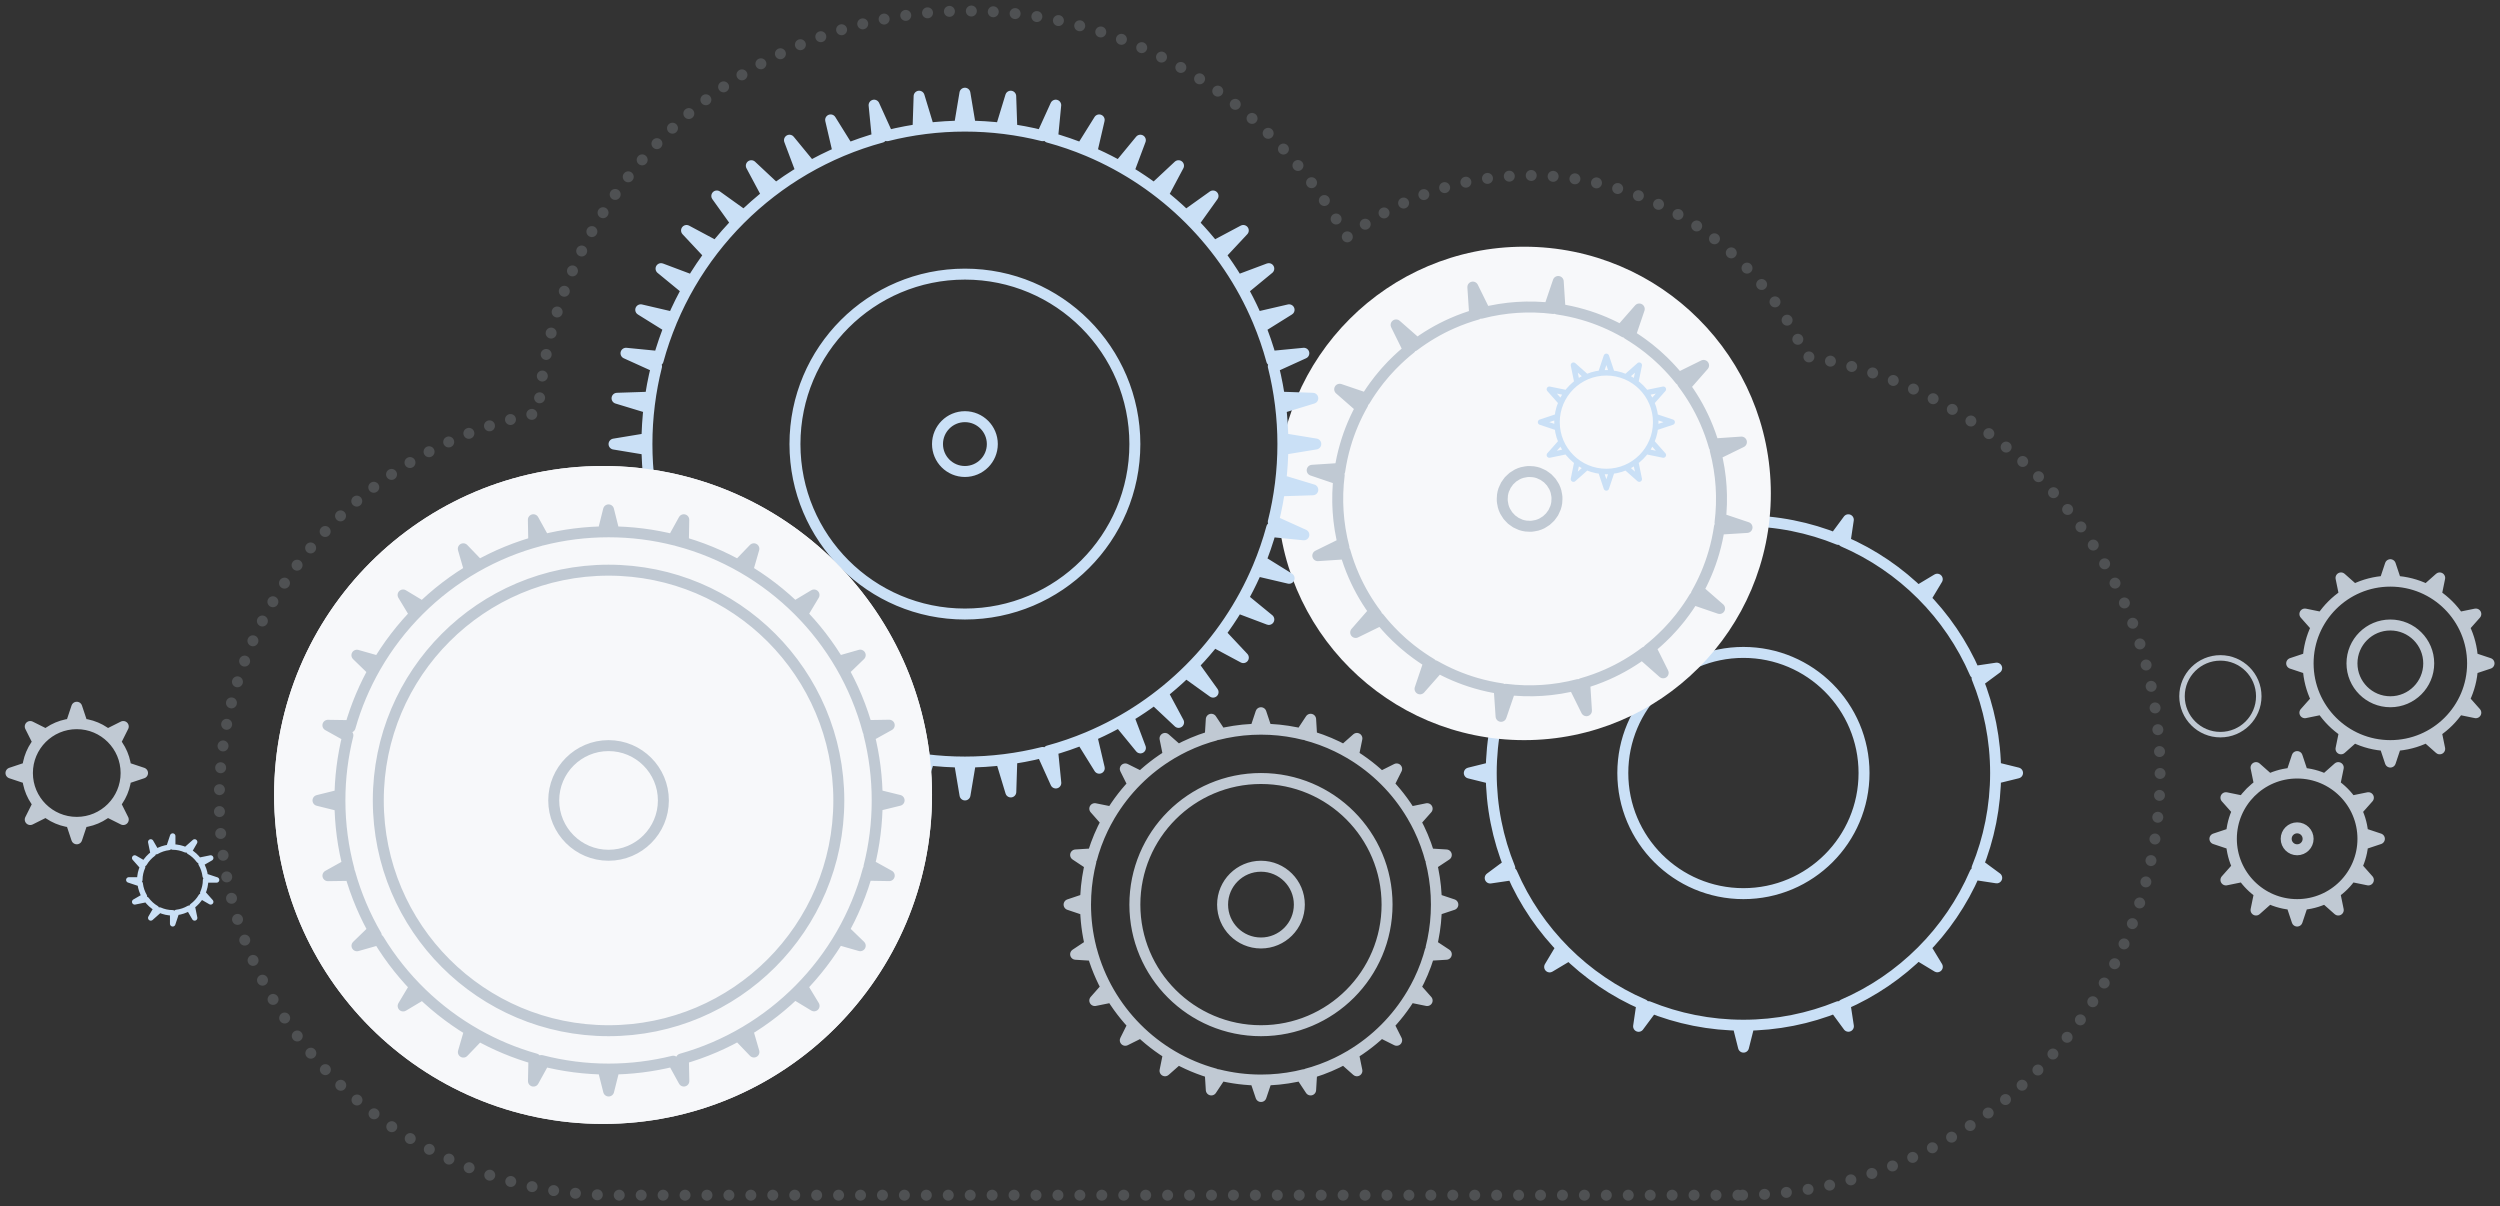 <svg xmlns="http://www.w3.org/2000/svg" xmlns:xlink="http://www.w3.org/1999/xlink" preserveAspectRatio="xMidYMid" width="456" height="220" viewBox="0 0 456 220">
    <rect x="0" y="0" width="456" height="220" fill="#333333" stroke="none"/>
    <defs>
        <style>
            .cls-1, .cls-2, .cls-4 {
                stroke: #c0c9d3;
            }

            .cls-1, .cls-2, .cls-3, .cls-4, .cls-6 {
                stroke-linecap: round;
                stroke-linejoin: round;
                fill: none;
            }

            .cls-1, .cls-2, .cls-6 {
                stroke-width: 2px;
            }

            .cls-1 {
                stroke-dasharray: 8,4;
                opacity: 0.2;
            }

            .cls-1, .cls-2, .cls-3, .cls-6 {
                fill-rule: evenodd;
            }

            .cls-3, .cls-6 {
                stroke: #cae0f6;
            }

            .cls-3, .cls-4 {
                stroke-width: 1px;
            }

            .cls-5 {
                fill: #f7f8fa;
            }
            .cloud{
                stroke-dasharray: 0.001, 4;
            }
            .gear-m{
                animation-timing-function: linear;
                animation-iteration-count: infinite;
                animation-direction: normal;
                animation-play-state: paused;
                animation-fill-mode: forwards;
            }
            @keyframes rotateAnim {
                0%{
                    transform: rotate(0deg);
                }
                50%{
                    transform: rotate(180deg);
                }
                100%{
                    transform: rotate(360deg);
                }
            }
            @keyframes rotateReverseAnim {
                0%{
                    transform: rotate(0deg);
                }
                50%{
                    transform: rotate(-180deg);
                }
                100%{
                    transform: rotate(-360deg);
                }
            }
            .gear-1{
                animation-name:rotateAnim;
                animation-duration: 10s;
                transform-origin:111px 146px;
            }
            .gear-2{
                animation-name:rotateReverseAnim;
                animation-duration: 12.075s;
                transform-origin:176px 81px;
            }
            .gear-3{
                animation-name:rotateAnim;
                animation-duration: 6.604s;
                transform-origin:230px 165px;

            }
            .gear-4{
                animation-name:rotateAnim;
                animation-duration: 7.483s;
                transform-origin:279px 91px;
            }
            .gear-5{
                animation-name:rotateReverseAnim;
                animation-duration: 9.434s;
                transform-origin:318px 141px;
            }
            .gear-inner-1{
                animation-name:rotateReverseAnim;
                animation-duration:7.483s;
                transform-origin:293px 77px;
            }


        </style>
    </defs>
    <g>
        <path  class="cls-1 cloud" d="M317.000,218.000 L112.000,218.000 C72.235,218.000 40.000,185.765 40.000,146.000 C40.000,110.961 65.033,81.782 98.187,75.338 C100.848,34.393 134.882,2.000 176.500,2.000 C206.389,2.000 232.372,18.707 245.631,43.289 C254.887,36.212 266.449,32.000 279.000,32.000 C301.555,32.000 320.929,45.583 329.415,65.010 C366.036,70.949 394.000,102.702 394.000,141.000 C394.000,183.526 359.526,218.000 317.000,218.000 Z"/>
        <path class="cls-2 gear-m gear-3" d="M261.034,157.181 C261.050,157.254 261.067,157.328 261.085,157.401 C261.178,157.783 261.271,158.164 261.350,158.551 C261.386,158.726 261.411,158.904 261.444,159.079 C261.509,159.427 261.578,159.775 261.631,160.127 C261.666,160.355 261.689,160.588 261.719,160.818 C261.759,161.121 261.804,161.423 261.835,161.728 C261.866,162.033 261.882,162.342 261.905,162.649 C261.922,162.884 261.946,163.117 261.958,163.353 C261.986,163.899 262.000,164.448 262.000,165.000 C262.000,165.552 261.986,166.101 261.958,166.647 C261.946,166.881 261.922,167.112 261.905,167.345 C261.883,167.654 261.866,167.965 261.835,168.272 C261.804,168.576 261.759,168.876 261.720,169.178 C261.689,169.409 261.666,169.643 261.631,169.873 C261.578,170.225 261.510,170.571 261.445,170.919 C261.412,171.095 261.386,171.274 261.350,171.449 C261.271,171.835 261.178,172.217 261.085,172.598 C261.067,172.671 261.050,172.745 261.034,172.819 L261.168,172.316 L263.807,174.059 L260.651,174.248 L260.875,173.410 C260.799,173.685 260.724,173.961 260.642,174.233 C260.613,174.327 260.590,174.422 260.562,174.515 C260.425,174.954 260.275,175.388 260.121,175.819 C260.099,175.879 260.081,175.941 260.059,176.002 C259.892,176.458 259.712,176.908 259.525,177.354 C259.512,177.387 259.500,177.422 259.486,177.455 C259.288,177.921 259.080,178.382 258.861,178.837 C258.855,178.848 258.851,178.860 258.845,178.872 C258.468,179.654 258.056,180.417 257.619,181.162 L258.213,180.134 L260.311,182.500 L257.213,181.866 L257.529,181.318 C256.160,183.622 254.513,185.742 252.629,187.626 L253.334,186.920 L254.749,189.749 L251.920,188.334 L252.626,187.629 C252.626,187.629 252.626,187.629 252.625,187.629 C250.742,189.513 248.623,191.160 246.319,192.529 L246.866,192.213 L247.500,195.311 L245.134,193.213 L246.160,192.620 C245.416,193.057 244.654,193.468 243.872,193.845 C243.860,193.851 243.847,193.856 243.834,193.862 C243.380,194.080 242.921,194.289 242.455,194.486 C242.421,194.500 242.386,194.512 242.353,194.526 C241.907,194.713 241.457,194.892 241.002,195.059 C240.941,195.081 240.879,195.099 240.819,195.120 C240.388,195.275 239.954,195.425 239.515,195.562 C239.422,195.591 239.326,195.614 239.233,195.642 C238.959,195.724 238.683,195.799 238.407,195.876 L239.248,195.651 L239.059,198.807 L237.316,196.168 L237.820,196.034 C237.745,196.050 237.670,196.067 237.596,196.085 C237.215,196.178 236.835,196.271 236.449,196.350 C236.272,196.386 236.092,196.412 235.914,196.446 C235.568,196.510 235.223,196.578 234.873,196.631 C234.642,196.667 234.407,196.690 234.175,196.720 C233.874,196.759 233.575,196.804 233.272,196.835 C232.963,196.866 232.651,196.883 232.340,196.906 C232.109,196.922 231.879,196.947 231.647,196.958 C231.101,196.986 230.552,197.000 230.000,197.000 C227.301,197.000 224.682,196.662 222.179,196.033 L222.691,196.171 L220.941,198.807 L220.744,195.649 L221.594,195.876 C210.610,192.893 201.979,184.208 199.067,173.196 L199.351,174.256 L196.193,174.059 L198.829,172.309 L198.988,172.899 C198.346,170.372 198.000,167.727 198.000,165.000 C198.000,164.448 198.014,163.899 198.042,163.353 C198.054,163.105 198.080,162.861 198.098,162.615 C198.120,162.319 198.135,162.022 198.165,161.728 C198.197,161.420 198.242,161.115 198.282,160.809 C198.312,160.582 198.334,160.353 198.369,160.127 C198.423,159.772 198.492,159.421 198.557,159.070 C198.590,158.898 198.615,158.723 198.650,158.551 C198.729,158.168 198.821,157.790 198.913,157.412 C198.932,157.335 198.949,157.257 198.967,157.180 L198.829,157.691 L196.193,155.941 L199.351,155.744 L199.124,156.593 C199.201,156.316 199.277,156.038 199.359,155.764 C199.387,155.671 199.410,155.577 199.439,155.484 C199.575,155.047 199.724,154.616 199.877,154.187 C199.900,154.125 199.919,154.060 199.942,153.997 C200.110,153.538 200.290,153.085 200.479,152.636 C200.491,152.606 200.502,152.574 200.515,152.544 C200.711,152.079 200.920,151.621 201.137,151.167 C201.144,151.154 201.149,151.140 201.156,151.127 C201.532,150.345 201.944,149.583 202.381,148.838 L201.783,149.873 L199.689,147.500 L202.791,148.127 L202.472,148.680 C203.841,146.376 205.488,144.257 207.372,142.373 L206.660,143.085 L205.251,140.251 L208.085,141.660 L207.373,142.372 C207.373,142.372 207.373,142.372 207.374,142.372 C209.257,140.488 211.376,138.841 213.680,137.472 L213.127,137.791 L212.500,134.689 L214.873,136.783 L213.839,137.380 C214.584,136.943 215.345,136.532 216.127,136.155 C216.141,136.149 216.155,136.143 216.169,136.136 C216.622,135.919 217.080,135.711 217.544,135.515 C217.576,135.501 217.608,135.490 217.639,135.477 C218.087,135.289 218.539,135.109 218.997,134.942 C219.054,134.921 219.112,134.904 219.168,134.884 C219.603,134.727 220.041,134.577 220.484,134.439 C220.570,134.412 220.659,134.391 220.745,134.364 C221.025,134.280 221.307,134.203 221.589,134.125 L220.744,134.351 L220.941,131.193 L222.691,133.830 L222.181,133.966 C222.255,133.950 222.329,133.933 222.402,133.915 C222.783,133.822 223.164,133.729 223.551,133.650 C223.727,133.614 223.906,133.588 224.083,133.555 C224.430,133.490 224.776,133.422 225.127,133.369 C225.367,133.332 225.612,133.308 225.854,133.276 C226.145,133.239 226.435,133.195 226.728,133.165 C227.022,133.135 227.319,133.120 227.615,133.098 C227.861,133.080 228.105,133.054 228.353,133.042 C228.899,133.014 229.448,133.000 230.000,133.000 C230.552,133.000 231.101,133.014 231.647,133.042 C231.882,133.054 232.113,133.078 232.347,133.095 C232.656,133.117 232.966,133.134 233.272,133.165 C233.575,133.196 233.874,133.241 234.174,133.280 C234.407,133.310 234.642,133.333 234.873,133.369 C235.223,133.422 235.568,133.490 235.915,133.555 C236.092,133.588 236.272,133.614 236.449,133.650 C236.836,133.729 237.218,133.823 237.600,133.916 C237.673,133.934 237.746,133.950 237.820,133.966 L237.316,133.832 L239.059,131.193 L239.248,134.349 L238.407,134.124 C238.684,134.201 238.962,134.277 239.236,134.359 C239.329,134.387 239.423,134.410 239.515,134.438 C239.955,134.575 240.390,134.725 240.822,134.880 C240.881,134.902 240.942,134.920 241.002,134.941 C241.459,135.109 241.909,135.288 242.356,135.475 C242.388,135.489 242.422,135.501 242.455,135.514 C242.921,135.712 243.382,135.920 243.837,136.139 C243.848,136.145 243.861,136.149 243.872,136.155 C244.654,136.532 245.416,136.943 246.161,137.380 L245.134,136.787 L247.500,134.689 L246.866,137.787 L246.319,137.471 C248.623,138.840 250.742,140.487 252.626,142.371 C252.626,142.371 252.626,142.371 252.626,142.371 L251.920,141.665 L254.749,140.251 L253.334,143.080 L252.629,142.374 C254.513,144.258 256.160,146.377 257.529,148.682 L257.213,148.134 L260.311,147.500 L258.213,149.866 L257.619,148.838 C258.056,149.583 258.468,150.345 258.845,151.128 C258.851,151.140 258.856,151.152 258.861,151.164 C259.080,151.619 259.288,152.079 259.486,152.545 C259.500,152.578 259.511,152.612 259.525,152.646 C259.712,153.092 259.892,153.542 260.059,153.998 C260.080,154.058 260.098,154.120 260.120,154.180 C260.275,154.611 260.425,155.045 260.562,155.485 C260.590,155.577 260.613,155.671 260.641,155.763 C260.723,156.037 260.799,156.314 260.876,156.591 L260.651,155.752 L263.807,155.941 L261.168,157.684 L261.034,157.181 ZM230.000,142.000 C217.297,142.000 207.000,152.298 207.000,165.000 C207.000,177.703 217.297,188.000 230.000,188.000 C242.703,188.000 253.000,177.703 253.000,165.000 C253.000,152.298 242.703,142.000 230.000,142.000 ZM230.000,172.000 C226.134,172.000 223.000,168.866 223.000,165.000 C223.000,161.134 226.134,158.000 230.000,158.000 C233.866,158.000 237.000,161.134 237.000,165.000 C237.000,168.866 233.866,172.000 230.000,172.000 ZM265.000,165.000 L262.000,166.000 L262.000,165.000 L262.000,164.000 L265.000,165.000 ZM231.024,197.000 L230.016,200.000 L230.008,199.977 L230.000,200.000 L228.992,197.000 L229.008,197.000 L230.000,197.000 L231.008,197.000 L231.024,197.000 ZM195.000,165.000 L198.000,163.992 L198.000,165.000 L198.000,166.008 L195.000,165.000 ZM230.000,130.000 L231.000,133.000 L230.000,133.000 L229.000,133.000 L230.000,130.000 ZM202.791,181.873 L199.689,182.500 L201.783,180.127 L202.791,181.873 ZM208.085,188.340 L205.251,189.749 L206.660,186.915 L208.085,188.340 ZM214.873,193.217 L212.500,195.311 L213.127,192.209 L214.873,193.217 Z"/>
        <path d="M37.431,159.810 L39.500,160.500 L37.500,160.500 C37.500,161.350 37.309,162.148 36.989,162.877 L38.428,164.500 L36.680,163.491 C36.269,164.195 35.713,164.800 35.061,165.283 L35.500,167.428 L34.481,165.664 C33.791,166.061 33.020,166.334 32.190,166.430 L31.500,168.500 L31.500,166.500 C30.650,166.500 29.852,166.309 29.123,165.989 L27.500,167.428 L28.509,165.680 C27.805,165.269 27.200,164.713 26.717,164.061 L24.572,164.500 L26.336,163.481 C25.939,162.791 25.666,162.020 25.569,161.190 L23.500,160.500 L25.500,160.500 C25.500,159.650 25.691,158.852 26.011,158.123 L24.572,156.500 L26.320,157.509 C26.731,156.805 27.287,156.200 27.939,155.717 L27.500,153.572 L28.519,155.336 C29.209,154.939 29.980,154.666 30.810,154.570 L31.500,152.500 L31.500,154.500 C32.350,154.500 33.148,154.691 33.877,155.011 L35.500,153.572 L34.491,155.320 C35.195,155.731 35.800,156.287 36.283,156.939 L38.428,156.500 L36.664,157.519 C37.061,158.209 37.334,158.980 37.431,159.810 Z" class="cls-3"/>
        <path d="M428.892,146.134 L431.990,145.500 L429.892,147.866 L428.892,146.134 ZM434.000,153.000 L431.000,154.000 L431.000,153.000 L431.000,152.000 L434.000,153.000 ZM419.000,165.000 C412.373,165.000 407.000,159.627 407.000,153.000 C407.000,146.373 412.373,141.000 419.000,141.000 C425.627,141.000 431.000,146.373 431.000,153.000 C431.000,159.627 425.627,165.000 419.000,165.000 ZM419.000,151.000 C417.895,151.000 417.000,151.895 417.000,153.000 C417.000,154.105 417.895,155.000 419.000,155.000 C420.105,155.000 421.000,154.105 421.000,153.000 C421.000,151.895 420.105,151.000 419.000,151.000 ZM419.000,168.000 L418.000,165.000 L419.000,165.000 L420.000,165.000 L419.000,168.000 ZM404.000,153.000 L407.000,152.000 L407.000,153.000 L407.000,154.000 L404.000,153.000 ZM419.000,138.000 L420.000,141.000 L419.000,141.000 L418.000,141.000 L419.000,138.000 ZM424.134,142.108 L426.500,140.010 L425.866,143.108 L424.134,142.108 ZM411.500,140.010 L413.866,142.108 L412.134,143.108 L411.500,140.010 ZM406.010,145.500 L409.108,146.134 L408.108,147.866 L406.010,145.500 ZM409.108,159.866 L406.010,160.500 L408.108,158.134 L409.108,159.866 ZM413.866,163.892 L411.500,165.990 L412.134,162.892 L413.866,163.892 ZM426.500,165.990 L424.134,163.892 L425.866,162.892 L426.500,165.990 ZM431.990,160.500 L428.892,159.866 L429.892,158.134 L431.990,160.500 Z" class="cls-2"/>
        <path d="M26.000,141.000 L23.000,142.000 L23.000,141.000 L23.000,140.000 L26.000,141.000 ZM21.071,146.657 L22.485,149.485 L19.657,148.071 L20.363,147.365 C18.734,148.993 16.485,150.000 14.000,150.000 C11.515,150.000 9.265,148.993 7.636,147.364 L8.343,148.071 L5.515,149.485 L6.929,146.657 L7.636,147.364 C6.007,145.735 5.000,143.485 5.000,141.000 C5.000,138.515 6.007,136.265 7.636,134.636 L6.929,135.343 L5.515,132.515 L8.343,133.929 L7.636,134.636 C9.265,133.007 11.515,132.000 14.000,132.000 C16.485,132.000 18.734,133.007 20.363,134.635 L19.657,133.929 L22.485,132.515 L21.071,135.343 L20.365,134.637 C21.993,136.266 23.000,138.515 23.000,141.000 C23.000,143.485 21.993,145.734 20.365,147.363 L21.071,146.657 ZM14.000,153.000 L13.000,150.000 L14.000,150.000 L15.000,150.000 L14.000,153.000 ZM2.000,141.000 L5.000,140.000 L5.000,141.000 L5.000,142.000 L2.000,141.000 ZM14.000,129.000 L15.000,132.000 L14.000,132.000 L13.000,132.000 L14.000,129.000 Z" class="cls-2"/>
        <path d="M448.490,112.634 L451.588,112.000 L449.490,114.366 L448.490,112.634 ZM454.000,121.000 L451.000,122.000 L451.000,121.000 L451.000,120.000 L454.000,121.000 ZM436.000,136.000 C427.716,136.000 421.000,129.284 421.000,121.000 C421.000,112.716 427.716,106.000 436.000,106.000 C444.284,106.000 451.000,112.716 451.000,121.000 C451.000,129.284 444.284,136.000 436.000,136.000 ZM436.000,114.000 C432.134,114.000 429.000,117.134 429.000,121.000 C429.000,124.866 432.134,128.000 436.000,128.000 C439.866,128.000 443.000,124.866 443.000,121.000 C443.000,117.134 439.866,114.000 436.000,114.000 ZM436.000,139.000 L435.000,136.000 L436.000,136.000 L437.000,136.000 L436.000,139.000 ZM418.000,121.000 L421.000,120.000 L421.000,121.000 L421.000,122.000 L418.000,121.000 ZM436.000,103.000 L437.000,106.000 L436.000,106.000 L435.000,106.000 L436.000,103.000 ZM442.634,107.510 L445.000,105.412 L444.366,108.510 L442.634,107.510 ZM427.000,105.412 L429.366,107.510 L427.634,108.510 L427.000,105.412 ZM420.412,112.000 L423.510,112.634 L422.510,114.366 L420.412,112.000 ZM423.510,129.366 L420.412,130.000 L422.510,127.634 L423.510,129.366 ZM429.366,134.490 L427.000,136.588 L427.634,133.490 L429.366,134.490 ZM445.000,136.588 L442.634,134.490 L444.366,133.490 L445.000,136.588 ZM451.588,130.000 L448.490,129.366 L449.490,127.634 L451.588,130.000 Z" class="cls-2"/>
        <circle cx="405" cy="127" r="7" class="cls-4"/>
        <circle cx="110" cy="145" r="60" class="cls-5"/>
        <path class="gear-m gear-5 cls-6" d="M360.618,123.684 C362.792,129.030 364.000,134.873 364.000,141.000 C364.000,147.129 362.791,152.973 360.616,158.320 L360.881,157.680 L364.200,160.120 L360.128,159.499 L360.247,159.211 C355.602,169.970 346.972,178.601 336.213,183.246 L336.527,183.116 L337.148,187.188 L334.708,183.869 L335.322,183.615 C329.974,185.791 324.130,187.000 318.000,187.000 C311.870,187.000 306.024,185.791 300.676,183.614 L301.342,183.890 L298.880,187.200 L299.480,183.119 L299.789,183.247 C289.030,178.603 280.399,169.972 275.754,159.213 L275.893,159.549 L271.812,160.149 L275.122,157.687 L275.385,158.321 C273.209,152.973 272.000,147.129 272.000,141.000 C272.000,134.870 273.209,129.026 275.385,123.678 L275.122,124.313 L271.806,121.866 L275.881,122.480 L275.753,122.789 C280.398,112.029 289.029,103.398 299.789,98.753 L299.480,98.881 L298.866,94.806 L301.313,98.122 L300.679,98.385 C306.026,96.209 311.871,95.000 318.000,95.000 C324.130,95.000 329.975,96.209 335.323,98.385 L334.680,98.119 L337.134,94.806 L336.527,98.884 L336.212,98.754 C341.591,101.076 346.442,104.389 350.526,108.472 L349.820,107.766 L353.355,105.645 L351.234,109.180 L350.528,108.474 C354.610,112.557 357.923,117.407 360.245,122.784 L360.116,122.473 L364.194,121.866 L360.881,124.320 L360.618,123.684 ZM318.000,119.000 C305.850,119.000 296.000,128.850 296.000,141.000 C296.000,153.150 305.850,163.000 318.000,163.000 C330.150,163.000 340.000,153.150 340.000,141.000 C340.000,128.850 330.150,119.000 318.000,119.000 ZM368.000,140.985 L364.000,141.969 L364.000,141.000 L364.000,140.000 L368.000,140.985 ZM318.016,191.000 L317.008,187.000 L318.000,187.000 L319.024,187.000 L318.016,191.000 ZM268.000,141.000 L272.000,140.008 L272.000,141.000 L272.000,141.992 L268.000,141.000 ZM318.000,91.000 L319.000,95.000 L318.000,95.000 L317.000,95.000 L318.000,91.000 ZM282.645,105.645 L286.175,107.771 L284.771,109.175 L282.645,105.645 ZM286.197,174.251 L282.656,176.366 L284.772,172.825 L286.197,174.251 ZM353.366,176.344 L349.842,174.212 L351.234,172.820 L353.366,176.344 Z"/>
        <circle cx="278" cy="90" r="45" class="cls-5"/>
        <path class="cls-2 gear-m gear-4" d="M312.865,82.156 C313.145,83.225 313.375,84.310 313.553,85.411 C313.562,85.466 313.568,85.522 313.577,85.577 C313.654,86.070 313.724,86.565 313.780,87.064 C313.803,87.267 313.819,87.469 313.838,87.672 C313.871,88.016 313.904,88.360 313.927,88.707 C313.950,89.065 313.963,89.422 313.976,89.779 C313.982,89.971 313.993,90.163 313.996,90.356 C314.006,90.869 314.002,91.381 313.989,91.892 C313.988,91.936 313.988,91.980 313.987,92.024 C313.955,93.136 313.868,94.239 313.732,95.332 L313.830,94.584 L318.660,96.206 L313.575,96.522 L313.635,96.069 C313.399,97.674 313.057,99.254 312.606,100.798 C311.834,103.456 310.756,105.964 309.427,108.299 L309.807,107.640 L313.649,110.987 L308.830,109.333 L309.060,108.935 C308.326,110.163 307.518,111.337 306.647,112.457 C306.579,112.545 306.512,112.636 306.443,112.724 C306.224,113.000 305.996,113.269 305.769,113.539 C305.618,113.719 305.469,113.902 305.313,114.079 C305.162,114.251 305.006,114.417 304.852,114.586 C304.610,114.851 304.368,115.117 304.117,115.376 C304.044,115.451 303.968,115.523 303.895,115.597 C302.894,116.612 301.832,117.570 300.706,118.461 L301.094,118.163 L303.363,122.725 L299.544,119.353 L300.119,118.911 C297.977,120.533 295.631,121.929 293.097,123.041 C291.625,123.690 290.102,124.235 288.540,124.678 L289.048,124.543 L289.368,129.633 L287.100,125.064 L287.837,124.867 C286.770,125.146 285.686,125.376 284.587,125.553 C284.535,125.562 284.484,125.568 284.432,125.576 C283.936,125.654 283.437,125.723 282.934,125.780 C282.734,125.803 282.535,125.818 282.335,125.838 C281.988,125.871 281.641,125.904 281.291,125.927 C280.936,125.950 280.581,125.963 280.227,125.975 C280.032,125.982 279.838,125.993 279.643,125.996 C279.131,126.006 278.621,126.002 278.113,125.989 C278.067,125.988 278.021,125.988 277.975,125.987 C276.863,125.955 275.761,125.868 274.668,125.732 L275.447,125.834 L273.795,130.660 L273.448,125.571 L273.933,125.635 C272.327,125.399 270.746,125.057 269.203,124.606 C266.545,123.835 264.037,122.756 261.701,121.427 L262.386,121.823 L259.014,125.649 L260.641,120.815 L261.065,121.060 C259.836,120.325 258.661,119.516 257.540,118.644 C257.452,118.577 257.363,118.512 257.277,118.444 C256.999,118.223 256.728,117.995 256.458,117.766 C256.279,117.616 256.098,117.468 255.922,117.314 C255.749,117.162 255.581,117.004 255.411,116.849 C255.147,116.608 254.882,116.367 254.625,116.118 C254.549,116.044 254.475,115.966 254.399,115.891 C253.386,114.892 252.429,113.831 251.539,112.706 L251.856,113.119 L247.275,115.363 L250.629,111.520 L251.090,112.121 C249.468,109.979 248.071,107.632 246.959,105.097 C246.310,103.626 245.765,102.103 245.322,100.542 L245.449,101.017 L240.363,101.353 L244.936,99.100 L245.133,99.838 C244.855,98.771 244.624,97.687 244.447,96.588 C244.438,96.534 244.432,96.481 244.423,96.427 C244.346,95.933 244.276,95.436 244.220,94.936 C244.197,94.733 244.181,94.532 244.162,94.330 C244.129,93.985 244.096,93.640 244.074,93.293 C244.050,92.935 244.037,92.577 244.024,92.220 C244.018,92.028 244.008,91.837 244.004,91.645 C243.994,91.130 243.998,90.617 244.011,90.105 C244.012,90.062 244.012,90.020 244.013,89.977 C244.045,88.866 244.131,87.764 244.268,86.672 L244.170,87.416 L239.342,85.779 L244.429,85.448 L244.366,85.928 C244.602,84.324 244.943,82.744 245.395,81.201 C246.167,78.541 247.246,76.032 248.576,73.695 L248.193,74.359 L244.359,71.000 L249.185,72.641 L248.938,73.069 C249.671,71.841 250.478,70.668 251.349,69.549 C251.419,69.458 251.487,69.365 251.558,69.274 C251.776,69.000 252.001,68.733 252.227,68.466 C252.380,68.284 252.531,68.099 252.688,67.920 C252.837,67.750 252.992,67.586 253.144,67.419 C253.388,67.151 253.632,66.884 253.884,66.623 C253.955,66.550 254.029,66.479 254.101,66.407 C255.102,65.391 256.166,64.432 257.293,63.540 L256.906,63.837 L254.649,59.266 L258.480,62.629 L257.881,63.088 C260.023,61.467 262.369,60.070 264.903,58.959 C266.375,58.310 267.898,57.765 269.460,57.322 L268.983,57.449 L268.647,52.363 L270.900,56.936 L270.162,57.133 C271.229,56.855 272.313,56.624 273.413,56.447 C273.465,56.438 273.518,56.432 273.570,56.424 C274.066,56.346 274.564,56.276 275.065,56.220 C275.266,56.197 275.467,56.182 275.667,56.162 C276.014,56.129 276.360,56.096 276.708,56.073 C277.065,56.050 277.421,56.037 277.777,56.024 C277.970,56.018 278.162,56.007 278.356,56.004 C278.869,55.994 279.381,55.998 279.891,56.011 C279.936,56.012 279.980,56.012 280.024,56.013 C281.135,56.045 282.237,56.131 283.329,56.268 L282.584,56.170 L284.221,51.342 L284.552,56.429 L284.071,56.366 C285.676,56.601 287.256,56.943 288.799,57.395 C291.458,58.166 293.967,59.246 296.303,60.575 L295.641,60.193 L299.000,56.359 L297.359,61.185 L296.932,60.939 C298.159,61.671 299.331,62.478 300.450,63.348 C300.542,63.419 300.635,63.487 300.726,63.558 C300.999,63.776 301.266,64.001 301.533,64.226 C301.716,64.379 301.901,64.531 302.081,64.688 C302.250,64.837 302.414,64.991 302.580,65.143 C302.848,65.387 303.116,65.632 303.377,65.884 C303.450,65.955 303.520,66.028 303.592,66.099 C304.607,67.100 305.566,68.164 306.459,69.291 L306.163,68.906 L310.734,66.649 L307.371,70.481 L306.914,69.884 C308.535,72.026 309.931,74.371 311.042,76.905 C311.691,78.377 312.236,79.901 312.679,81.462 L312.551,80.983 L317.633,80.632 L313.056,82.870 L312.865,82.156 ZM283.868,89.939 C283.850,89.859 283.847,89.775 283.826,89.696 C283.737,89.369 283.619,89.059 283.474,88.767 C283.409,88.638 283.321,88.525 283.246,88.403 C283.152,88.250 283.068,88.089 282.959,87.948 C282.852,87.810 282.722,87.691 282.601,87.564 C282.499,87.457 282.407,87.339 282.296,87.242 C282.184,87.144 282.054,87.067 281.933,86.978 C281.792,86.876 281.659,86.763 281.509,86.676 C281.352,86.585 281.179,86.521 281.012,86.447 C280.884,86.391 280.763,86.319 280.630,86.273 C280.322,86.167 279.999,86.090 279.663,86.045 C279.583,86.035 279.500,86.043 279.420,86.036 C279.169,86.014 278.918,85.997 278.673,86.013 C278.429,86.029 278.183,86.079 277.937,86.133 C277.858,86.150 277.774,86.153 277.696,86.174 C277.369,86.262 277.059,86.381 276.767,86.526 C276.633,86.593 276.515,86.685 276.388,86.763 C276.240,86.854 276.085,86.935 275.949,87.040 C275.807,87.149 275.686,87.282 275.557,87.405 C275.453,87.505 275.337,87.595 275.242,87.704 C275.142,87.818 275.063,87.951 274.973,88.075 C274.873,88.213 274.762,88.343 274.677,88.491 C274.583,88.652 274.516,88.831 274.440,89.005 C274.386,89.127 274.317,89.242 274.273,89.369 C274.167,89.678 274.090,90.001 274.045,90.337 C274.035,90.416 274.043,90.498 274.036,90.578 C274.014,90.830 273.997,91.081 274.013,91.327 C274.029,91.570 274.079,91.815 274.132,92.060 C274.150,92.140 274.153,92.225 274.174,92.304 C274.262,92.631 274.381,92.941 274.526,93.233 C274.592,93.364 274.682,93.480 274.758,93.604 C274.851,93.755 274.934,93.913 275.041,94.052 C275.148,94.191 275.279,94.311 275.401,94.438 C275.502,94.545 275.594,94.662 275.704,94.758 C275.817,94.857 275.948,94.934 276.069,95.023 C276.209,95.125 276.342,95.237 276.491,95.324 C276.648,95.415 276.822,95.480 276.991,95.554 C277.118,95.610 277.238,95.681 277.369,95.727 C277.678,95.833 278.001,95.910 278.337,95.955 C278.416,95.965 278.499,95.957 278.579,95.964 C278.830,95.986 279.082,96.003 279.327,95.987 C279.572,95.971 279.818,95.921 280.064,95.867 C280.143,95.850 280.226,95.847 280.304,95.826 C280.631,95.738 280.941,95.619 281.233,95.474 C281.364,95.408 281.479,95.319 281.603,95.243 C281.754,95.150 281.913,95.067 282.052,94.959 C282.191,94.852 282.311,94.721 282.439,94.598 C282.545,94.497 282.662,94.406 282.758,94.296 C282.857,94.183 282.935,94.051 283.024,93.929 C283.125,93.790 283.237,93.658 283.324,93.509 C283.416,93.350 283.482,93.174 283.556,93.004 C283.612,92.879 283.682,92.760 283.727,92.631 C283.833,92.322 283.910,91.999 283.955,91.663 C283.965,91.585 283.957,91.503 283.964,91.424 C283.986,91.172 284.003,90.919 283.987,90.673 C283.971,90.429 283.921,90.184 283.868,89.939 Z"/>
        <path class="cls-6 gear-m gear-2" d="M239.452,72.646 L233.634,74.421 L233.555,73.820 C233.847,76.173 234.000,78.568 234.000,81.000 C234.000,83.432 233.847,85.828 233.555,88.180 L233.634,87.579 L239.454,89.338 L233.377,89.531 L233.542,88.278 C233.247,90.622 232.813,92.923 232.249,95.172 L232.282,95.046 L237.823,97.550 L231.773,96.948 L231.962,96.242 C231.292,98.709 230.462,101.110 229.486,103.435 L229.968,102.272 L235.134,105.478 L229.214,104.091 L229.476,103.459 C223.604,117.425 212.424,128.605 198.458,134.476 L199.120,134.202 L200.506,140.122 L197.300,134.956 L198.436,134.486 C196.111,135.462 193.709,136.292 191.241,136.962 L191.978,136.765 L192.579,142.815 L190.075,137.275 L190.173,137.248 C187.924,137.813 185.623,138.247 183.279,138.542 L184.562,138.373 L184.369,144.450 L182.610,138.630 L183.181,138.555 C180.828,138.847 178.432,139.000 176.000,139.000 C173.568,139.000 171.171,138.847 168.818,138.555 L169.444,138.637 L167.662,144.455 L167.446,138.374 L168.723,138.542 C166.378,138.247 164.077,137.813 161.827,137.248 L161.977,137.289 L159.451,142.823 L160.030,136.767 L160.757,136.962 C158.314,136.298 155.935,135.476 153.630,134.513 L154.750,134.977 L151.523,140.134 L152.888,134.205 L153.490,134.455 C151.204,133.492 148.993,132.388 146.868,131.153 L146.757,131.089 C144.617,129.839 142.563,128.457 140.609,126.951 L141.504,127.638 L137.052,131.784 L139.905,126.411 L140.581,126.930 C138.613,125.411 136.745,123.769 134.989,122.013 L135.712,122.736 L130.756,126.266 L134.286,121.311 L134.986,122.011 C133.231,120.255 131.589,118.387 130.070,116.418 L130.609,117.120 L125.235,119.973 L129.382,115.521 L130.050,116.392 C128.544,114.438 127.161,112.384 125.911,110.243 L125.848,110.134 C124.613,108.009 123.509,105.798 122.546,103.513 L122.807,104.141 L116.878,105.506 L122.035,102.279 L122.487,103.369 C121.524,101.065 120.703,98.688 120.039,96.245 L120.241,97.000 L114.185,97.580 L119.719,95.053 L119.752,95.174 C119.187,92.925 118.753,90.624 118.458,88.280 L118.630,89.585 L112.550,89.369 L118.367,87.587 L118.445,88.180 C118.152,85.828 118.000,83.432 118.000,81.000 C118.000,78.569 118.152,76.173 118.445,73.821 L118.367,74.414 L112.548,72.646 L118.626,72.446 L118.458,73.720 C118.753,71.377 119.187,69.076 119.751,66.828 L119.719,66.947 L114.181,64.436 L120.233,65.030 L120.038,65.758 C120.702,63.315 121.524,60.936 122.487,58.631 L122.035,59.721 L116.872,56.508 L122.795,57.888 L122.545,58.490 C123.508,56.204 124.612,53.992 125.847,51.867 L125.911,51.757 C127.161,49.616 128.544,47.562 130.050,45.608 L129.381,46.479 L125.225,42.039 L130.589,44.905 L130.070,45.581 C131.589,43.612 133.232,41.744 134.988,39.988 L134.286,40.690 L130.745,35.745 L135.689,39.286 L134.988,39.988 C136.744,38.232 138.612,36.590 140.581,35.071 L139.904,35.590 L137.039,30.225 L141.479,34.382 L140.610,35.048 C142.565,33.542 144.618,32.160 146.759,30.910 L146.869,30.846 C148.995,29.611 151.206,28.507 153.492,27.544 L152.887,27.795 L151.508,21.872 L154.721,27.035 L153.636,27.485 C155.940,26.522 158.319,25.701 160.763,25.037 L160.030,25.233 L159.435,19.181 L161.947,24.719 L161.824,24.752 C164.074,24.187 166.375,23.753 168.720,23.458 L167.445,23.626 L167.646,17.548 L169.413,23.367 L168.818,23.445 C171.171,23.153 173.568,23.000 176.000,23.000 C178.432,23.000 180.828,23.153 183.181,23.445 L182.579,23.366 L184.354,17.547 L184.562,23.627 L183.280,23.458 C185.624,23.753 187.925,24.187 190.175,24.752 L190.046,24.717 L192.564,19.181 L191.978,25.235 L191.240,25.038 C193.708,25.708 196.110,26.538 198.435,27.514 L197.272,27.032 L200.492,21.872 L199.120,27.798 L198.458,27.523 C212.424,33.395 223.605,44.576 229.477,58.542 L229.202,57.880 L235.128,56.508 L229.968,59.728 L229.487,58.567 C230.463,60.891 231.292,63.293 231.963,65.761 L231.765,65.023 L237.819,64.436 L232.282,66.954 L232.249,66.828 C232.813,69.077 233.247,71.378 233.542,73.721 L233.373,72.438 L239.452,72.646 ZM176.000,50.000 C158.879,50.000 145.000,63.879 145.000,81.000 C145.000,98.121 158.879,112.000 176.000,112.000 C193.121,112.000 207.000,98.121 207.000,81.000 C207.000,63.879 193.121,50.000 176.000,50.000 ZM176.000,86.000 C173.239,86.000 171.000,83.761 171.000,81.000 C171.000,78.239 173.239,76.000 176.000,76.000 C178.761,76.000 181.000,78.239 181.000,81.000 C181.000,83.761 178.761,86.000 176.000,86.000 ZM240.000,80.985 L234.000,81.969 L234.000,81.000 L234.000,80.000 L240.000,80.985 ZM176.016,145.000 L175.008,139.000 L176.000,139.000 L177.024,139.000 L176.016,145.000 ZM147.887,131.741 L144.014,136.434 L146.141,130.733 L146.757,131.089 C146.794,131.111 146.831,131.132 146.868,131.153 L147.887,131.741 ZM126.282,110.887 L120.582,113.014 L125.274,109.141 L125.848,110.134 C125.869,110.170 125.890,110.207 125.911,110.243 L126.282,110.887 ZM112.000,81.000 L118.000,80.008 L118.000,81.000 L118.000,81.993 L112.000,81.000 ZM125.274,52.860 L120.574,49.000 L126.267,51.141 L125.911,51.757 C125.889,51.794 125.869,51.830 125.847,51.867 L125.274,52.860 ZM146.141,31.267 L144.000,25.574 L147.859,30.274 L146.869,30.846 C146.832,30.867 146.796,30.888 146.759,30.910 L146.141,31.267 ZM176.000,17.000 L177.000,23.000 L176.000,23.000 L175.000,23.000 L176.000,17.000 ZM225.729,51.134 L231.426,49.000 L226.729,52.866 L225.729,51.134 ZM221.406,44.898 L226.775,42.039 L222.623,46.485 L221.406,44.898 ZM216.305,39.281 L221.255,35.745 L217.719,40.695 L216.305,39.281 ZM210.515,34.377 L214.961,30.225 L212.101,35.594 L210.515,34.377 ZM204.134,30.270 L208.000,25.574 L205.866,31.271 L204.134,30.270 ZM208.013,136.418 L204.161,131.714 L205.866,130.729 L208.013,136.418 ZM214.973,131.765 L210.539,127.605 L212.101,126.406 L214.973,131.765 ZM221.266,126.244 L216.327,122.698 L217.719,121.305 L221.266,126.244 ZM226.729,109.134 L231.433,112.987 L225.745,110.839 L226.729,109.134 ZM226.784,119.949 L221.424,117.077 L222.623,115.515 L226.784,119.949 Z"/>
        <circle cx="110" cy="145" r="60" class="cls-5"/>
        <path class="cls-2 gear-m gear-1" d="M158.497,133.925 C159.476,137.788 160.000,141.833 160.000,146.000 C160.000,150.159 159.479,154.195 158.504,158.050 L158.594,157.711 L162.199,159.712 L158.077,159.643 L158.338,158.668 C153.885,175.340 140.861,188.507 124.271,193.166 L124.650,193.065 L124.734,197.183 L122.748,193.574 L122.805,193.559 C119.023,194.495 115.071,195.000 111.000,195.000 C106.765,195.000 102.661,194.448 98.741,193.437 L99.289,193.584 L97.302,197.193 L97.387,193.075 L97.674,193.151 C93.911,192.090 90.331,190.591 86.994,188.713 L87.372,188.932 L84.519,191.904 L85.667,187.947 L86.937,188.680 C79.603,184.541 73.441,178.572 69.080,171.383 L65.113,172.510 L68.073,169.637 L68.635,170.611 C66.565,167.056 64.934,163.216 63.803,159.167 L63.936,159.664 L59.812,159.726 L63.415,157.717 L63.665,158.652 C62.585,154.616 62.000,150.378 62.000,146.000 C62.000,141.904 62.510,137.928 63.457,134.125 L63.410,134.302 L59.807,132.293 L63.931,132.355 L63.857,132.631 C64.955,128.753 66.519,125.071 68.483,121.648 L68.059,122.383 L65.099,119.510 L69.067,120.637 L68.520,121.585 C72.857,114.052 79.139,107.781 86.682,103.459 L85.645,104.057 L84.505,100.097 L87.364,103.065 L86.723,103.435 C90.384,101.342 94.342,99.707 98.518,98.610 L97.361,98.920 L97.284,94.799 L99.278,98.406 L98.856,98.519 C102.740,97.529 106.808,97.000 111.000,97.000 C115.192,97.000 119.260,97.529 123.143,98.519 L122.729,98.408 L124.722,94.801 L124.646,98.922 L123.484,98.610 C131.998,100.847 139.609,105.312 145.648,111.351 L144.941,110.645 L148.477,108.523 L146.355,112.059 L145.649,111.352 C151.650,117.354 156.094,124.908 158.345,133.358 L158.073,132.345 L162.196,132.276 L158.591,134.277 L158.497,133.925 ZM111.000,104.000 C87.804,104.000 69.000,122.804 69.000,146.000 C69.000,169.196 87.804,188.000 111.000,188.000 C134.196,188.000 153.000,169.196 153.000,146.000 C153.000,122.804 134.196,104.000 111.000,104.000 ZM111.000,156.000 C105.477,156.000 101.000,151.523 101.000,146.000 C101.000,140.477 105.477,136.000 111.000,136.000 C116.523,136.000 121.000,140.477 121.000,146.000 C121.000,151.523 116.523,156.000 111.000,156.000 ZM164.000,145.985 L160.000,146.969 L160.000,146.000 L160.000,145.000 L164.000,145.985 ZM111.016,199.000 L110.008,195.000 L111.000,195.000 L112.024,195.000 L111.016,199.000 ZM58.000,146.000 L62.000,145.008 L62.000,146.000 L62.000,146.992 L58.000,146.000 ZM111.000,93.000 L112.000,97.000 L111.000,97.000 L110.000,97.000 L111.000,93.000 ZM152.940,120.630 L156.904,119.496 L153.940,122.363 L152.940,120.630 ZM134.646,103.065 L137.506,100.097 L136.365,104.057 L134.646,103.065 ZM73.523,108.523 L77.053,110.650 L75.650,112.054 L73.523,108.523 ZM77.076,181.372 L73.534,183.488 L75.650,179.947 L77.076,181.372 ZM137.518,191.888 L134.665,188.916 L136.371,187.932 L137.518,191.888 ZM148.488,183.466 L144.963,181.334 L146.355,179.941 L148.488,183.466 ZM156.905,172.497 L152.941,171.363 L153.941,169.630 L156.905,172.497 Z"/>
        <path class="cls-3 gear-m gear-inner-1" d="M300.294,71.634 L303.392,71.000 L301.294,73.366 L300.294,71.634 ZM305.000,77.000 L302.000,78.000 L302.000,77.000 L302.000,76.000 L305.000,77.000 ZM293.000,86.000 C288.029,86.000 284.000,81.971 284.000,77.000 C284.000,72.029 288.029,68.000 293.000,68.000 C297.970,68.000 302.000,72.029 302.000,77.000 C302.000,81.971 297.970,86.000 293.000,86.000 ZM293.000,89.000 L292.000,86.000 L293.000,86.000 L294.000,86.000 L293.000,89.000 ZM281.000,77.000 L284.000,76.000 L284.000,77.000 L284.000,78.000 L281.000,77.000 ZM293.000,65.000 L294.000,68.000 L293.000,68.000 L292.000,68.000 L293.000,65.000 ZM296.634,68.706 L299.000,66.608 L298.366,69.706 L296.634,68.706 ZM287.000,66.608 L289.366,68.706 L287.634,69.706 L287.000,66.608 ZM282.608,71.000 L285.706,71.634 L284.706,73.366 L282.608,71.000 ZM285.706,82.366 L282.608,83.000 L284.706,80.634 L285.706,82.366 ZM289.366,85.294 L287.000,87.392 L287.634,84.294 L289.366,85.294 ZM299.000,87.392 L296.634,85.294 L298.366,84.294 L299.000,87.392 ZM303.392,83.000 L300.294,82.366 L301.294,80.634 L303.392,83.000 Z"/>
    </g>
</svg>